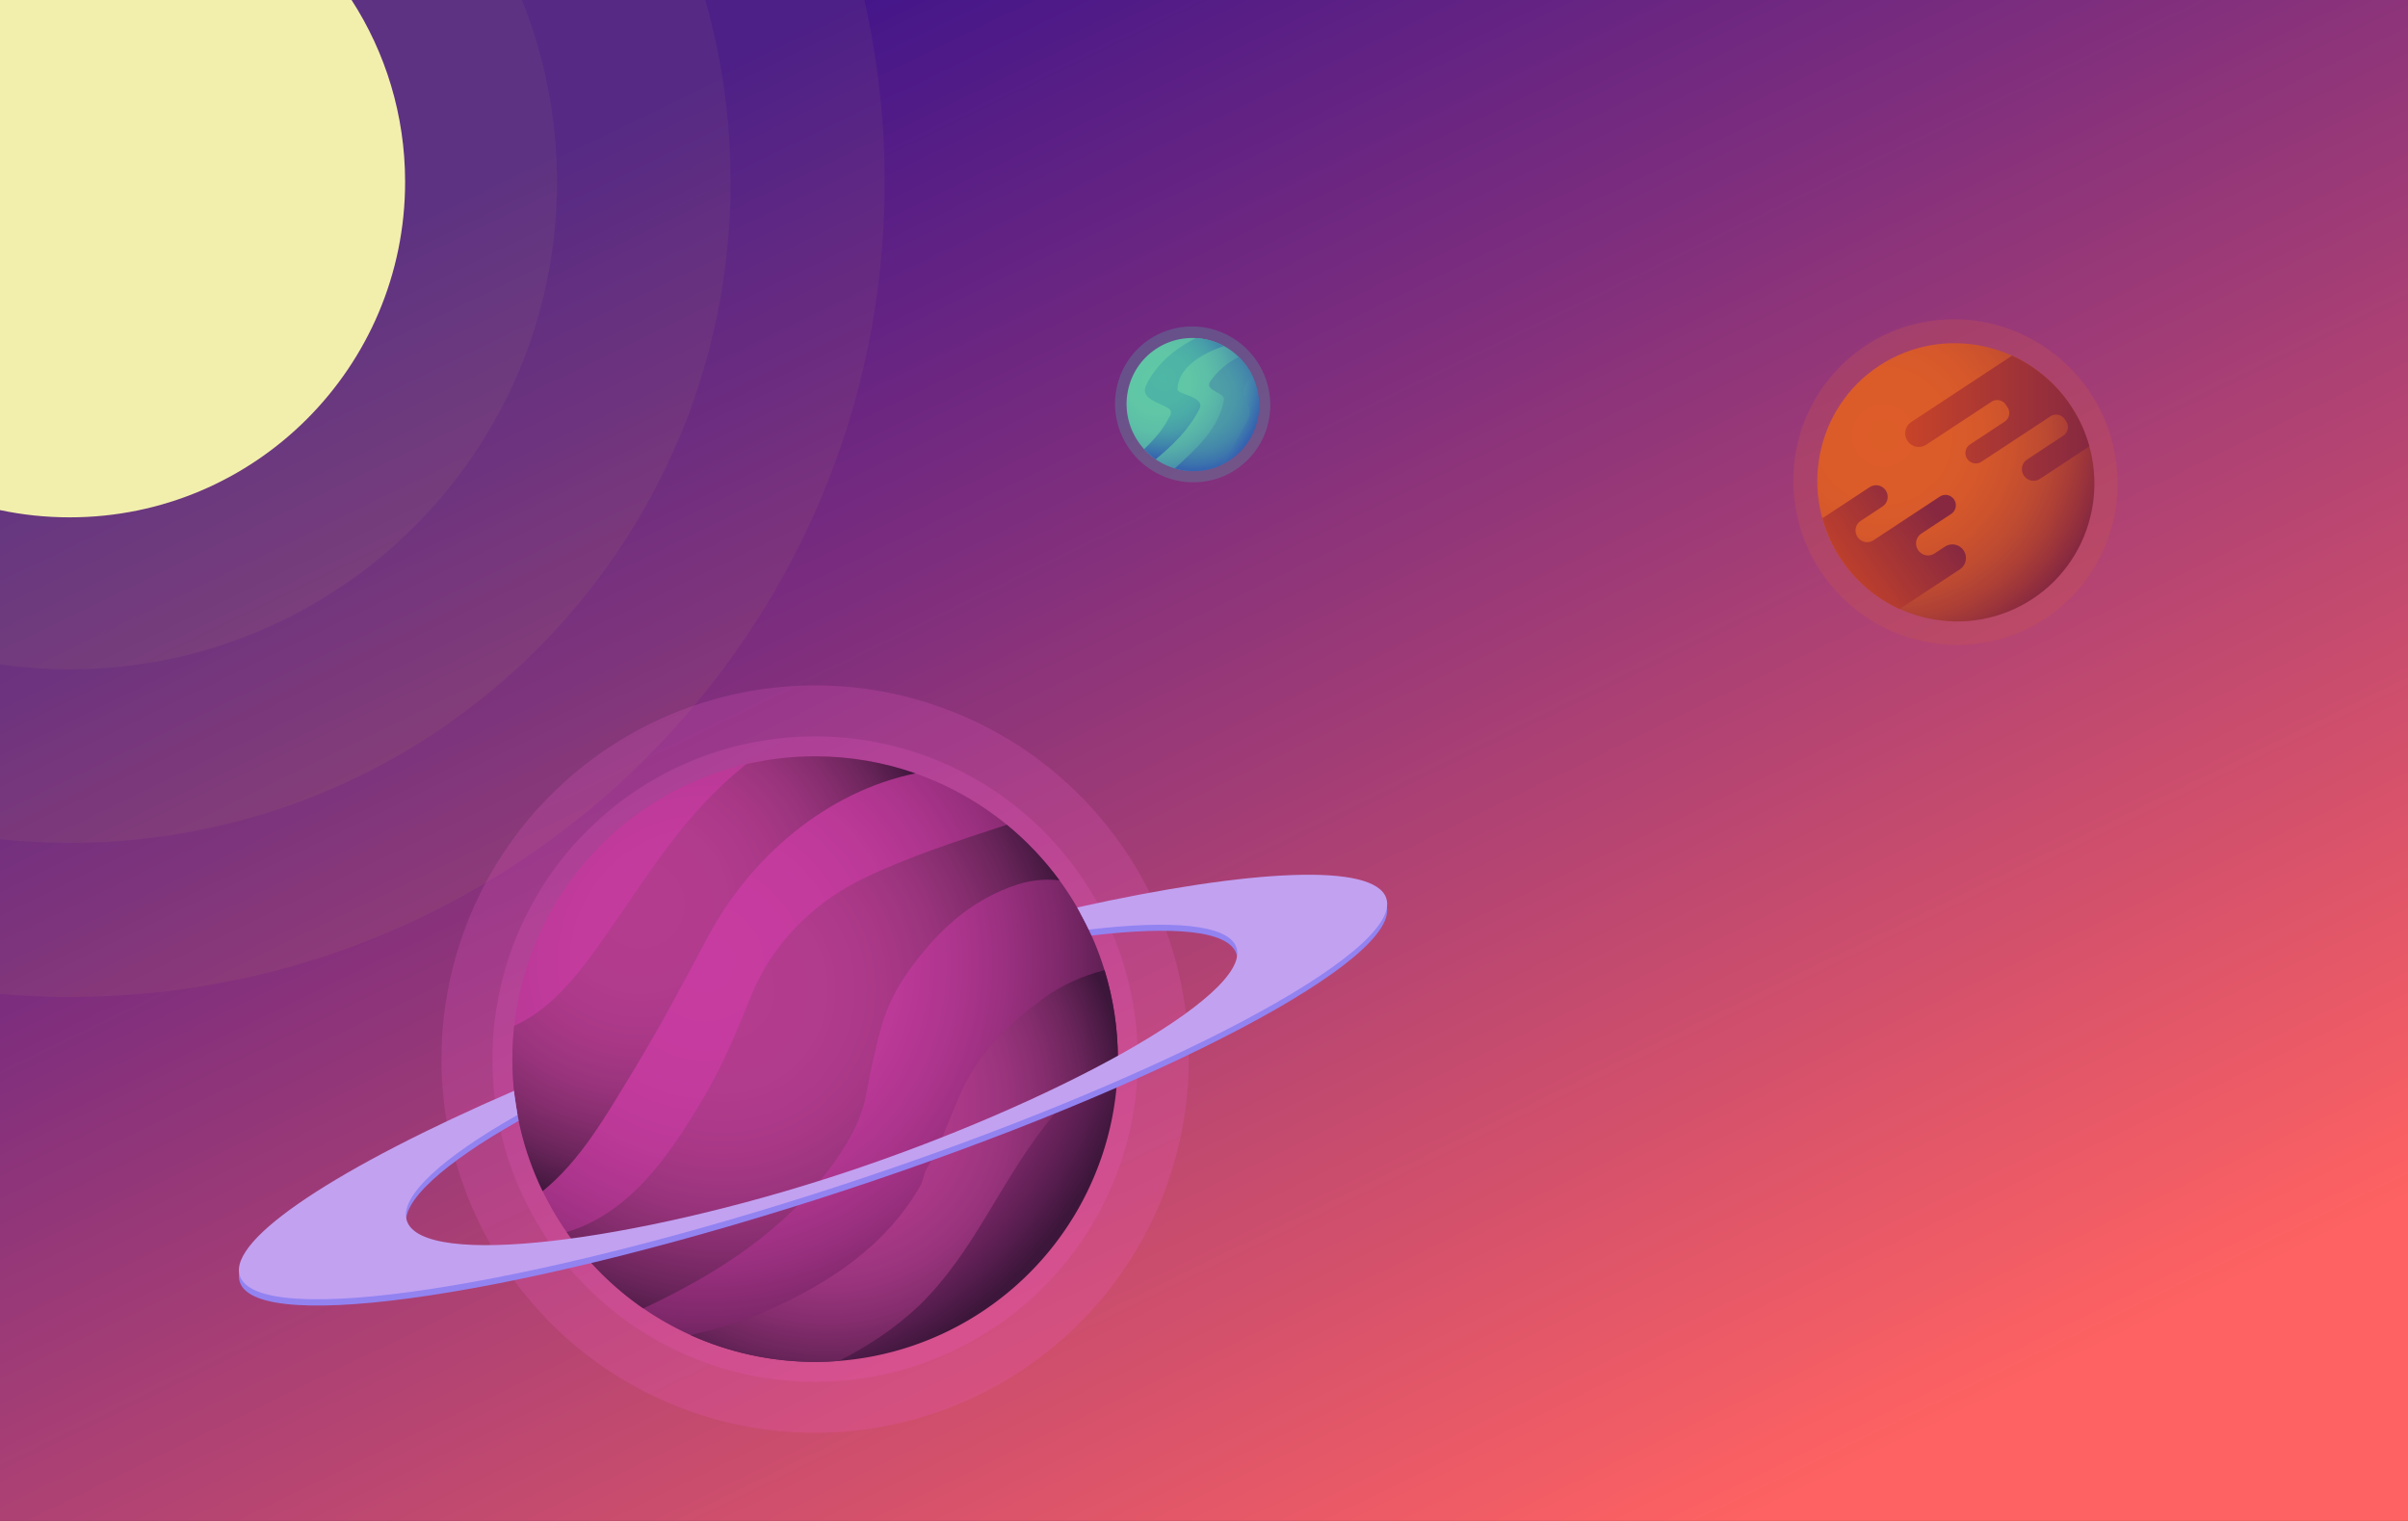 <?xml version="1.0" encoding="utf-8"?>
<svg id="master-artboard" viewBox="0 0 2850 1800" version="1.1" xmlns="http://www.w3.org/2000/svg" x="0px" y="0px" enable-background="new 0 0 2850 1800" width="2850px" height="1800px">
<rect x="0" y="0" width="2850" height="1800" fill="#333333" stroke="none"/>
<linearGradient id="SVGID_1_" gradientUnits="userSpaceOnUse" x1="986.365" y1="-1.448" x2="1901.35" y2="1878.956">
		<stop offset="0.005" style="stop-color:#44168A"/>
		<stop offset="1" style="stop-color:#FE6262"/>
	</linearGradient><path d="M 0 0 H 2850 V 1800 H 0 V 0 Z" fill="url(#SVGID_1_)" transform="matrix(1, 0, 0, 1, 4.4587704906007275e-7, 0)"/><g transform="matrix(1, 0, 0, 1, 0, 0)">
					<path fill="#FFFFFF" d="M2312.301,511.268c1.932,0,1.935-3.002,0-3.002C2310.37,508.266,2310.366,511.268,2312.301,511.268&#10;&#9;&#9;&#9;&#9;&#9;&#9;L2312.301,511.268z"/>
				</g><path fill="#FFFFFF" d="M1330.552,1078.806c0.05,0.367,0.04-0.205,0.024,0.056c-0.015,0.114-0.005,0.101,0.03-0.04&#10;&#9;&#9;&#9;&#9;c-0.016,0.048-0.033,0.097-0.05,0.145c0.1,0.179-0.265-0.045,0.027-0.012c0.109,0.012-0.204,0.103,0.043-0.012&#10;&#9;&#9;&#9;&#9;c0.134-0.062,0.12-0.048-0.007-0.003c0.103-0.037,0.213-0.068,0.321-0.089c0.171-0.033-0.215,0.003,0.076-0.013&#10;&#9;&#9;&#9;&#9;c0.116-0.006,0.232-0.004,0.349-0.004c0.18,0,0.553,0.069,0.712,0.215c-0.154-0.142-0.089-0.034,0.025,0.036&#10;&#9;&#9;&#9;&#9;c0.06,0.037-0.038-0.179,0.003,0.03c-0.024-0.12-0.067-0.186-0.037-0.021c-0.067-0.364-0.09,0.159-0.029-0.131&#10;&#9;&#9;&#9;&#9;c-0.396,1.886,2.495,2.692,2.893,0.799c1.039-4.948-7.98-5.35-7.272-0.157c0.11,0.804,1.139,1.243,1.845,1.049&#10;&#9;&#9;&#9;&#9;C1330.37,1080.415,1330.662,1079.613,1330.552,1078.806L1330.552,1078.806z" transform="matrix(1, 0, 0, 1, 0, 0)"/><path fill="#FFFFFF" d="M1206.275,1455.419c0-1.791,0-3.581,0-5.372c0-1.933-3-1.936-3,0c0,1.791,0,3.581,0,5.372&#10;&#9;&#9;&#9;&#9;C1203.275,1457.352,1206.275,1457.355,1206.275,1455.419L1206.275,1455.419z" transform="matrix(1, 0, 0, 1, 0, 0)"/><path opacity="0.05" fill="#F2EF47" d="M0,0v1176.393c27.185,2.302,54.686,3.493,82.466,3.493&#10;&#9;&#9;&#9;c532.748,0,964.626-431.878,964.626-964.626c0-73.996-8.344-146.042-24.121-215.26H0z" transform="matrix(1, 0, 0, 1, 0, 0)"/><path opacity="0.05" fill="#F2EF4D" d="M0,0v993.201c27.102,2.84,54.612,4.307,82.466,4.307&#10;&#9;&#9;&#9;c432.024,0,782.249-350.225,782.249-782.249c0-74.659-10.465-146.872-29.998-215.26H0z" transform="matrix(1, 0, 0, 1, 0, 0)"/><path opacity="0.05" fill="#F2EF58" d="M0,0v786.244c26.934,3.856,54.466,5.859,82.466,5.859&#10;&#9;&#9;&#9;c318.582,0,576.843-258.261,576.843-576.843c0-76.095-14.744-148.745-41.515-215.26H0z" transform="matrix(1, 0, 0, 1, 0, 0)"/><path fill="#F2EFAC" d="M0,0v603.675c26.604,5.621,54.188,8.584,82.466,8.584c219.257,0,397-177.743,397-397&#10;&#9;&#9;&#9;c0-79.343-23.281-153.245-63.376-215.26H0z" transform="matrix(1, 0, 0, 1, 0, 0)"/><linearGradient id="SVGID_2_" gradientUnits="userSpaceOnUse" x1="1588.13" y1="911.74" x2="1588.13" y2="2114.675" gradientTransform="matrix(-0.985 0.174 0.174 0.985 3514.407 -250.339)">
			<stop offset="0" style="stop-color:#FEEAC2"/>
			<stop offset="0.507" style="stop-color:#FE62A6"/>
			<stop offset="1" style="stop-color:#FEEAC2"/>
		</linearGradient><linearGradient id="SVGID_3_" gradientUnits="userSpaceOnUse" x1="2127.01" y1="1720.654" x2="-756.236" y2="1082.861" gradientTransform="matrix(0.966 0.258 -0.258 0.966 482.548 -331.255)">
			<stop offset="0" style="stop-color:#FEEAC2"/>
			<stop offset="1" style="stop-color:#FE62BB"/>
		</linearGradient><linearGradient id="SVGID_4_" gradientUnits="userSpaceOnUse" x1="1571.409" y1="1599.406" x2="-1310.94" y2="961.811" gradientTransform="matrix(0.966 0.258 -0.258 0.966 482.548 -331.255)">
			<stop offset="0" style="stop-color:#FEEAC2"/>
			<stop offset="1" style="stop-color:#FE62BB"/>
		</linearGradient><linearGradient id="SVGID_5_" gradientUnits="userSpaceOnUse" x1="1535.269" y1="1762.97" x2="-1346.843" y2="1125.428" gradientTransform="matrix(0.966 0.258 -0.258 0.966 482.548 -331.255)">
			<stop offset="0" style="stop-color:#FEEAC2"/>
			<stop offset="1" style="stop-color:#FE62BB"/>
		</linearGradient><linearGradient id="SVGID_6_" gradientUnits="userSpaceOnUse" x1="1424.207" y1="2265.965" x2="-1458.837" y2="1628.216" gradientTransform="matrix(0.966 0.258 -0.258 0.966 482.548 -331.255)">
			<stop offset="0" style="stop-color:#FEEAC2"/>
			<stop offset="1" style="stop-color:#FE62BB"/>
		</linearGradient><path d="M 1406.952 1253.416 A 442.219 442.219 0 0 1 964.733 1695.635 A 442.219 442.219 0 0 1 522.514 1253.416 A 442.219 442.219 0 0 1 964.733 811.197 A 442.219 442.219 0 0 1 1406.952 1253.416 Z" opacity="0.2" fill="#F25CCC" transform="matrix(1, 0, 0, 1, 0, 0)"/><path d="M 1346.659 1253.416 A 381.926 381.926 0 0 1 964.733 1635.342 A 381.926 381.926 0 0 1 582.807 1253.416 A 381.926 381.926 0 0 1 964.733 871.49 A 381.926 381.926 0 0 1 1346.659 1253.416 Z" opacity="0.2" fill="#F25CCC" transform="matrix(1, 0, 0, 1, 0, 0)"/><radialGradient id="SVGID_7_" cx="834.557" cy="1139.512" r="524.288" gradientUnits="userSpaceOnUse">
			<stop offset="0.001" style="stop-color:#C73CA0"/>
			<stop offset="0.264" style="stop-color:#C43B9E"/>
			<stop offset="0.43" style="stop-color:#BC3998"/>
			<stop offset="0.568" style="stop-color:#AD358D"/>
			<stop offset="0.692" style="stop-color:#982F7E"/>
			<stop offset="0.806" style="stop-color:#7E286A"/>
			<stop offset="0.911" style="stop-color:#5D1F53"/>
			<stop offset="0.995" style="stop-color:#3D163B"/>
		</radialGradient><path d="M 1323.047 1253.416 A 358.314 358.314 0 0 1 964.733 1611.73 A 358.314 358.314 0 0 1 606.419 1253.416 A 358.314 358.314 0 0 1 964.733 895.102 A 358.314 358.314 0 0 1 1323.047 1253.416 Z" fill="url(#SVGID_7_)" transform="matrix(1, 0, 0, 1, 0, 0)"/><radialGradient id="SVGID_8_" cx="758.29" cy="1070.611" r="362.547" gradientUnits="userSpaceOnUse">
			<stop offset="0.006" style="stop-color:#B43C8F"/>
			<stop offset="0.281" style="stop-color:#B13B8D"/>
			<stop offset="0.454" style="stop-color:#A93887"/>
			<stop offset="0.599" style="stop-color:#9A347D"/>
			<stop offset="0.728" style="stop-color:#852D6E"/>
			<stop offset="0.847" style="stop-color:#6B255B"/>
			<stop offset="0.957" style="stop-color:#4A1A44"/>
			<stop offset="0.995" style="stop-color:#3D163B"/>
		</radialGradient><path fill="url(#SVGID_8_)" d="M883.186,904.426c-2.437,1.968-4.865,3.959-7.272,5.993&#10;&#9;&#9;&#9;c-77.62,64.081-120.942,146.214-180.511,226.541c-24.069,31.876-51.891,61.405-86.842,77.102&#10;&#9;&#9;&#9;c-1.412,12.925-2.143,26.054-2.143,39.355c0,56.032,12.866,109.058,35.797,156.291c45.07-36.356,75.327-89.951,106.439-140.974&#10;&#9;&#9;&#9;c32.492-53.251,59.569-104.696,88.45-158.85c50.886-95.873,141.548-173.052,246.374-194.635&#10;&#9;&#9;&#9;c-37.162-13.049-77.124-20.147-118.745-20.147C936.681,895.102,909.382,898.329,883.186,904.426z" transform="matrix(1, 0, 0, 1, 0, 0)"/><radialGradient id="SVGID_9_" cx="978.339" cy="1306.233" r="355.43" gradientUnits="userSpaceOnUse">
			<stop offset="0.006" style="stop-color:#B43C8F"/>
			<stop offset="0.281" style="stop-color:#B13B8D"/>
			<stop offset="0.454" style="stop-color:#A93887"/>
			<stop offset="0.599" style="stop-color:#9A347D"/>
			<stop offset="0.728" style="stop-color:#852D6E"/>
			<stop offset="0.847" style="stop-color:#6B255B"/>
			<stop offset="0.957" style="stop-color:#4A1A44"/>
			<stop offset="0.995" style="stop-color:#3D163B"/>
		</radialGradient><path fill="url(#SVGID_9_)" d="M1307.308,1148.114c-25.348,6.656-49.921,17.013-73.079,33.974&#10;&#9;&#9;&#9;c-37.907,27.979-68.594,56.861-90.256,97.476c-18.051,34.297-27.077,70.399-47.835,104.697c-2.708,5.415-3.61,12.636-6.318,18.051&#10;&#9;&#9;&#9;c-41.517,73.107-110.112,117.332-184.121,149.824c-27.778,13.021-57.23,20.199-88.347,27.956&#10;&#9;&#9;&#9;c44.953,20.317,94.842,31.64,147.381,31.64c9.448,0,18.81-0.368,28.074-1.086c34.128-17.323,66.38-38.308,95.209-65.73&#10;&#9;&#9;&#9;c64.081-62.276,93.866-142.604,149.824-213.906c21.029-27.338,49.681-63.922,85.107-69.18c0.064-2.797,0.101-5.601,0.101-8.413&#10;&#9;&#9;&#9;C1323.047,1216.767,1317.534,1181.409,1307.308,1148.114z" transform="matrix(1, 0, 0, 1, 0, 0)"/><radialGradient id="SVGID_10_" cx="856.341" cy="1171.293" r="422.913" gradientUnits="userSpaceOnUse">
			<stop offset="0.006" style="stop-color:#B43C8F"/>
			<stop offset="0.281" style="stop-color:#B13B8D"/>
			<stop offset="0.454" style="stop-color:#A93887"/>
			<stop offset="0.599" style="stop-color:#9A347D"/>
			<stop offset="0.728" style="stop-color:#852D6E"/>
			<stop offset="0.847" style="stop-color:#6B255B"/>
			<stop offset="0.957" style="stop-color:#4A1A44"/>
			<stop offset="0.995" style="stop-color:#3D163B"/>
		</radialGradient><path fill="url(#SVGID_10_)" d="M1191.598,976.071c-57.085,18.826-114.366,36.921-169.47,63.413&#10;&#9;&#9;&#9;c-59.569,28.882-107.404,76.717-132.676,138.091c-18.051,45.128-36.102,88.45-62.276,130.87&#10;&#9;&#9;&#9;c-38.519,63.907-83.833,127.812-156.529,149.714c24.595,35.262,55.374,65.887,90.758,90.319&#10;&#9;&#9;&#9;c86.472-40.589,166.378-90.703,225.524-172.341c18.954-27.077,33.395-52.348,38.81-83.938&#10;&#9;&#9;&#9;c5.415-28.882,10.831-55.056,18.954-82.133c6.318-19.856,15.343-38.81,27.979-56.861c34.297-49.641,75.815-88.45,131.773-106.502&#10;&#9;&#9;&#9;c15.258-4.904,32.817-6.841,49.503-4.83C1236.011,1017.396,1215.047,995.274,1191.598,976.071z" transform="matrix(1, 0, 0, 1, 0, 0)"/><path fill="#9283F1" d="M1640.752,1070.517c-13.851-42.066-155.815-35.737-362.076,10.05c4.704,8.788,9.12,17.789,13.278,26.63&#10;&#9;&#9;&#9;&#9;c97.084-11.523,162.342-5.973,171.458,21.714c18.641,56.613-220.43,186.203-467.361,267.511&#10;&#9;&#9;&#9;&#9;c-246.931,81.309-495.864,112.407-514.505,55.794c-9.574-29.075,45.02-76.327,132.327-125.753&#10;&#9;&#9;&#9;&#9;c-2.003-9.379-3.285-18.759-4.699-28.581c-206.458,89.437-339.726,175.71-325.329,219.432&#10;&#9;&#9;&#9;&#9;c20.86,63.353,341.525,14.691,716.225-108.689S1661.612,1133.869,1640.752,1070.517z" transform="matrix(1, 0, 0, 1, 0, 0)"/><path fill="#C2A1F1" d="M1640.752,1063.081c-13.851-42.066-159.553-34.91-365.815,10.877c4.704,8.788,9.609,17.342,13.766,26.184&#10;&#9;&#9;&#9;&#9;c97.084-11.523,165.592-6.354,174.709,21.333c18.641,56.613-220.43,186.203-467.361,267.511&#10;&#9;&#9;&#9;&#9;c-246.931,81.309-495.864,112.407-514.505,55.794c-9.574-29.075,43.649-75.859,130.955-125.286&#10;&#9;&#9;&#9;&#9;c-1.559-9.481-3.096-18.514-4.137-28.522c-206.458,89.437-338.917,175.184-324.52,218.907&#10;&#9;&#9;&#9;&#9;c20.86,63.353,341.525,14.691,716.225-108.689S1661.612,1126.433,1640.752,1063.081z" transform="matrix(1, 0, 0, 1, 0, 0)"/><linearGradient id="SVGID_11_" gradientUnits="userSpaceOnUse" x1="2363.47" y1="1451.05" x2="2363.47" y2="2653.316" gradientTransform="matrix(0.985 0.174 -0.174 0.985 312.889 -250.339)">
			<stop offset="0" style="stop-color:#FEEAC2"/>
			<stop offset="0.507" style="stop-color:#FE62A6"/>
			<stop offset="1" style="stop-color:#FEEAC2"/>
		</linearGradient><linearGradient id="SVGID_12_" gradientUnits="userSpaceOnUse" x1="881.816" y1="1450.245" x2="881.816" y2="2653.192" gradientTransform="matrix(0.985 0.174 -0.174 0.985 312.889 -250.339)">
			<stop offset="0" style="stop-color:#FEEAC2"/>
			<stop offset="0.507" style="stop-color:#FE62A6"/>
			<stop offset="1" style="stop-color:#FEEAC2"/>
		</linearGradient><radialGradient id="SVGID_13_" cx="2229.132" cy="515.421" r="264.569" gradientUnits="userSpaceOnUse">
			<stop offset="0.004" style="stop-color:#E66119"/>
			<stop offset="0.277" style="stop-color:#E35F1A"/>
			<stop offset="0.449" style="stop-color:#DB5A1C"/>
			<stop offset="0.593" style="stop-color:#CC5120"/>
			<stop offset="0.722" style="stop-color:#B74526"/>
			<stop offset="0.84" style="stop-color:#9D342D"/>
			<stop offset="0.95" style="stop-color:#7C2036"/>
			<stop offset="0.999" style="stop-color:#6B163B"/>
		</radialGradient><path fill="url(#SVGID_13_)" d="M2178.317,660.712c-50.152-76.17-29.683-178.164,45.718-227.81s177.183-28.145,227.335,48.025&#10;&#9;&#9;&#9;c50.152,76.17,29.683,178.164-45.718,227.81S2228.469,736.881,2178.317,660.712z" transform="matrix(1, 0, 0, 1, 0, 0)"/><linearGradient id="SVGID_14_" gradientUnits="userSpaceOnUse" x1="2169.163" y1="692.935" x2="2290.365" y2="606.362">
				<stop offset="7.630814e-04" style="stop-color:#C73C19"/>
				<stop offset="0.999" style="stop-color:#6B163B"/>
			</linearGradient><path fill="url(#SVGID_14_)" d="M2324.156,651.534L2324.156,651.534c-4.886-7.421-14.803-9.516-22.149-4.679l-12.514,8.24&#10;&#9;&#9;&#9;&#9;c-6.444,4.243-15.143,2.405-19.429-4.104l0,0c-4.286-6.51-2.537-15.227,3.907-19.47l35.472-23.355&#10;&#9;&#9;&#9;&#9;c5.607-3.692,7.13-11.277,3.4-16.941v0c-3.73-5.664-11.299-7.263-16.906-3.571l-78.644,51.781&#10;&#9;&#9;&#9;&#9;c-6.277,4.133-14.75,2.343-18.925-3.998l0,0c-4.175-6.341-2.471-14.831,3.806-18.964l25.917-17.065&#10;&#9;&#9;&#9;&#9;c6.277-4.133,7.981-12.623,3.806-18.964l0,0c-4.175-6.341-12.648-8.131-18.925-3.998l-56.145,36.968&#10;&#9;&#9;&#9;&#9;c4.52,16.368,11.636,32.334,21.491,47.301c17.935,27.24,42.476,47.484,70.049,59.987l71.335-46.969&#10;&#9;&#9;&#9;&#9;C2327.048,668.892,2329.042,658.955,2324.156,651.534z" transform="matrix(1, 0, 0, 1, 0, 0)"/><linearGradient id="SVGID_15_" gradientUnits="userSpaceOnUse" x1="2254.86" y1="494.988" x2="2472.86" y2="494.988">
				<stop offset="7.630814e-04" style="stop-color:#C73C19"/>
				<stop offset="0.999" style="stop-color:#6B163B"/>
			</linearGradient><path fill="url(#SVGID_15_)" d="M2257.536,521.706L2257.536,521.706c4.886,7.421,14.803,9.516,22.149,4.679l77.432-50.983&#10;&#9;&#9;&#9;&#9;c5.607-3.692,13.177-2.093,16.906,3.571l2.016,3.062c3.73,5.664,2.208,13.249-3.4,16.941l-41.018,27.007&#10;&#9;&#9;&#9;&#9;c-5.607,3.692-7.129,11.277-3.4,16.941v0c3.73,5.664,11.299,7.263,16.906,3.571l81.814-53.868&#10;&#9;&#9;&#9;&#9;c5.607-3.692,13.177-2.093,16.906,3.571l1.613,2.449c3.73,5.664,2.208,13.249-3.4,16.941l-42.919,28.259&#10;&#9;&#9;&#9;&#9;c-6.277,4.133-7.981,12.623-3.806,18.964l0,0c4.175,6.341,12.648,8.131,18.925,3.998l58.599-38.583&#10;&#9;&#9;&#9;&#9;c-4.52-16.368-11.636-32.334-21.49-47.301c-17.936-27.24-42.476-47.484-70.05-59.987l-119.33,78.57&#10;&#9;&#9;&#9;&#9;C2254.644,504.347,2252.649,514.285,2257.536,521.706z" transform="matrix(1, 0, 0, 1, 0, 0)"/><path d="M 1503.432 478.789 A 91.575 92.508 0 0 1 1411.857 571.297 A 91.575 92.508 0 0 1 1320.282 478.789 A 91.575 92.508 0 0 1 1411.857 386.281 A 91.575 92.508 0 0 1 1503.432 478.789 Z" transform="matrix(0.835, -0.55, 0.55, 0.835, -30.643, 855.315)" opacity="0.3" fill="#4FABA6"/><radialGradient id="SVGID_16_" cx="1370.838" cy="452.276" r="126.617" gradientUnits="userSpaceOnUse">
				<stop offset="0.005" style="stop-color:#61C9A6"/>
				<stop offset="0.295" style="stop-color:#60C6A6"/>
				<stop offset="0.477" style="stop-color:#5CBEA7"/>
				<stop offset="0.629" style="stop-color:#56AFA8"/>
				<stop offset="0.765" style="stop-color:#4D9AAA"/>
				<stop offset="0.889" style="stop-color:#4180AD"/>
				<stop offset="1" style="stop-color:#3461B0"/>
			</radialGradient><path fill="url(#SVGID_16_)" d="M1346.519,521.809c-24.002-36.453-14.206-85.265,21.88-109.025s84.796-13.469,108.797,22.984&#10;&#9;&#9;&#9;&#9;c24.002,36.453,14.206,85.265-21.88,109.025C1419.231,568.552,1370.521,558.262,1346.519,521.809z" transform="matrix(1, 0, 0, 1, 0, 0)"/><radialGradient id="SVGID_17_" cx="1376.68" cy="447.706" r="95.264" gradientUnits="userSpaceOnUse">
				<stop offset="0.006" style="stop-color:#4FB7A6"/>
				<stop offset="0.314" style="stop-color:#4EB4A6"/>
				<stop offset="0.508" style="stop-color:#4BACA7"/>
				<stop offset="0.67" style="stop-color:#479DA9"/>
				<stop offset="0.815" style="stop-color:#4088AB"/>
				<stop offset="0.947" style="stop-color:#386EAE"/>
				<stop offset="1" style="stop-color:#3461B0"/>
			</radialGradient><path fill="url(#SVGID_17_)" d="M1393.675,461.084c0-24.767,27.359-42.33,54.952-51.567c-10.289-5.562-21.656-8.749-33.215-9.393&#10;&#9;&#9;&#9;&#9;c-24.584,12.223-47.783,31.518-59.134,56.285c-7.012,15.193,15.193,19.867,26.88,26.88c4.675,3.506,2.337,8.181,0,11.687&#10;&#9;&#9;&#9;&#9;c-7.064,14.129-17.688,25.588-29.031,36.62c4.138,4.556,8.715,8.552,13.63,11.947c20.37-16.722,39.264-35.003,51.63-59.085&#10;&#9;&#9;&#9;&#9;C1427.567,469.265,1393.675,466.928,1393.675,461.084z" transform="matrix(1, 0, 0, 1, 0, 0)"/><radialGradient id="SVGID_18_" cx="1412.41" cy="467.389" r="90.798" gradientUnits="userSpaceOnUse">
				<stop offset="0.007" style="stop-color:#4FA2A6"/>
				<stop offset="0.345" style="stop-color:#4E9FA6"/>
				<stop offset="0.558" style="stop-color:#4A97A8"/>
				<stop offset="0.736" style="stop-color:#4488AA"/>
				<stop offset="0.894" style="stop-color:#3C74AD"/>
				<stop offset="1" style="stop-color:#3461B0"/>
			</radialGradient><path fill="url(#SVGID_18_)" d="M1482.519,445.214c-1.545-3.219-3.304-6.379-5.323-9.445c-3.203-4.865-6.869-9.234-10.864-13.148&#10;&#9;&#9;&#9;&#9;c-13.802,6.474-25.741,16.591-34.091,29.115c-7.012,10.518,17.53,12.855,16.361,21.036&#10;&#9;&#9;&#9;&#9;c-5.326,33.732-32.227,58.024-58.171,81.583c17.721,5.213,37.101,4.168,54.565-3.861c11.486-16.962,21.787-34.855,31.655-53.18&#10;&#9;&#9;&#9;&#9;c5.843-10.518-1.169-21.036-4.675-30.386C1470.222,459.03,1475.715,451.132,1482.519,445.214z" transform="matrix(1, 0, 0, 1, 0, 0)"/>

<path d="M 2506.191 570.819 A 191.348 193.298 0 0 1 2314.843 764.117 A 191.348 193.298 0 0 1 2123.495 570.819 A 191.348 193.298 0 0 1 2314.843 377.521 A 191.348 193.298 0 0 1 2506.191 570.819 Z" transform="matrix(0.835, -0.55, 0.55, 0.835, 67.547, 1367.055)" opacity="0.3" fill="#CA554E"/><path style="fill: rgb(242, 92, 204); fill-opacity: 1; stroke: rgb(0, 0, 0); stroke-opacity: 1; stroke-width: 0; paint-order: fill;" d="M 1445.253 1249.902"/></svg>